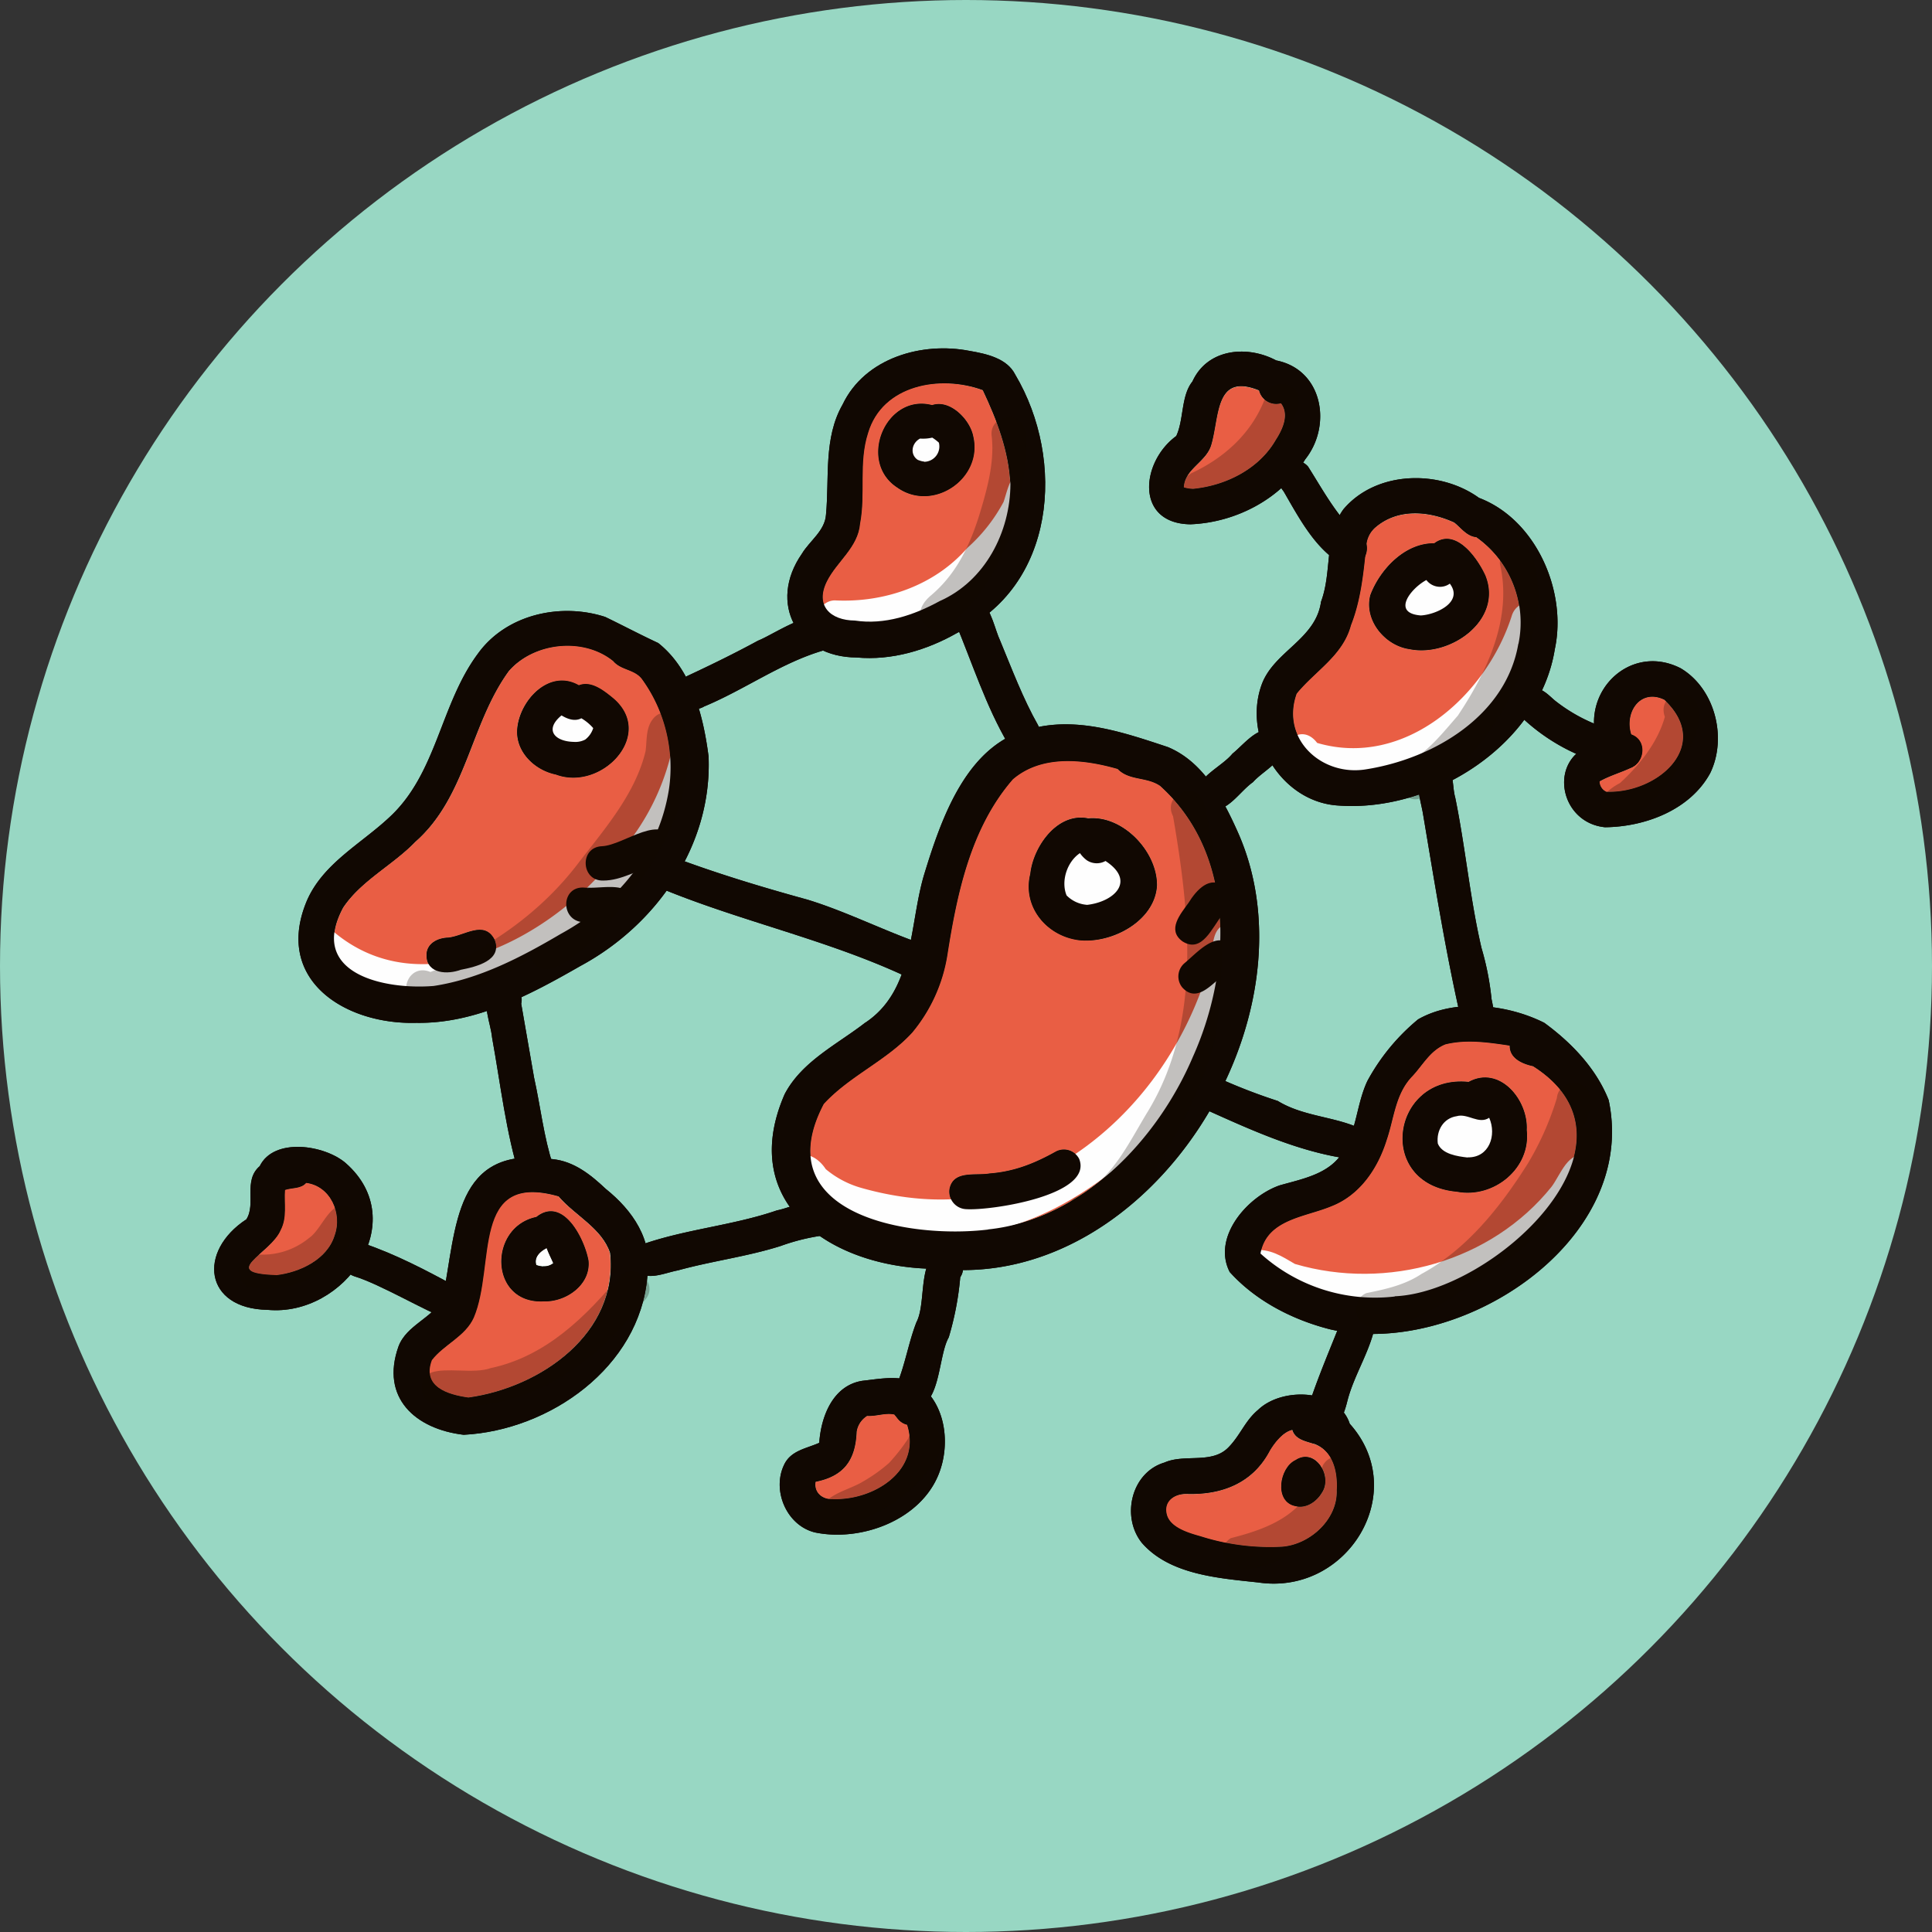<svg xmlns="http://www.w3.org/2000/svg" width="450" height="450" viewBox="0 0 450 450">
  <rect x="0" y="0" width="450" height="450" fill="#333333" stroke="none"/>
  <g id="Layer_2" data-name="Layer 2">
    <g id="Vector_layer" data-name="Vector layer">
      <g>
        <circle cx="225" cy="225" r="225" fill="#98d7c3"/>
        <g>
          <path d="M218.6,295.53c-23.75.19-47.27-14.42-35.85-40.65,4-7.7,12.41-11.7,18.88-16.76l-.18.13-.22.16c11.77-7.52,10.47-22.77,14-34.64,4.1-13.37,10.13-31.07,25.56-34.2C251.34,167,262,170.69,272,174c8.15,3.37,12.7,11.79,16.15,19.46C307.85,236.81,268,300.73,218.6,295.53ZM230,286.37c22-2.22,39.65-20.9,47.86-40.25,9.15-20.38,10-47.23-7.64-63.08-3.2-2.18-7.2-1.16-9.9-3.94-8.08-2.31-17.72-3.32-24.41,2.42-9.82,11.3-13,26.56-15.26,41a37.36,37.36,0,0,1-8.19,18c-6,6.55-14.57,10.06-20.59,16.61-13.51,25.71,19.86,31.55,38.4,29.24Z" fill="#110802"/>
          <path d="M251.38,219c-7.59-.92-13.31-7.8-11.4-15.46.69-6.39,6.35-14.41,13.5-12.91,8-.76,16.06,7.67,16,15.61C269,214.53,259,219.79,251.38,219Zm1.76-8.23c6.44-.72,11.48-5.59,4.35-10.23a4.17,4.17,0,0,1-4.34-.16,7.12,7.12,0,0,1-1.61-1.67c-3,2-4.48,6.53-3.11,9.85A7.44,7.44,0,0,0,253.14,210.75Z" fill="#110802"/>
          <path d="M225.1,281.64a4.09,4.09,0,0,1-3.92-4.81c.95-4.31,6.07-2.93,9.31-3.51,5.81-.43,10.57-2.38,15.49-5.13a4,4,0,0,1,5.38,1.74C254.75,278.42,230.74,282,225.1,281.64Z" fill="#110802"/>
          <path d="M199.51,153.14c-13.86-.06-20.72-12.68-12.73-24.17,1.8-3,5.36-5.32,5.61-9.1.81-8.55-.61-17.83,3.87-25.65,5.2-10.9,18.55-14.66,29.57-12.49,3.9.67,8.73,1.71,10.64,5.53,11.86,20,9.39,49.46-13.48,60.13C215.89,151.45,207.67,153.89,199.51,153.14Zm-.38-8.6c6.91,1.05,13.77-1.26,19.73-4.53,10.59-4.67,16.44-16.09,16.49-27.25-.34-7.7-3.16-15-6.43-21.91l0,0c-9.89-3.63-23.39-1.25-26.73,10-2.24,6.95-.53,14.11-1.87,21.13-.47,5.54-5.4,8.79-7.71,13.4C189.77,141.06,193.4,144.49,199.13,144.54Z" fill="#110802"/>
          <path d="M209,113.56c-9.36-6.08-2.65-22,8.11-19.2,4.17-1.41,8.86,3.39,9.58,7.31C229,111.48,217.28,119.43,209,113.56Zm6.23-6a3.57,3.57,0,0,0,3.45-4.46,11,11,0,0,0-1.54-1.17,9.41,9.41,0,0,1-2.84.22c-2.13,1.13-2.45,4.08-.13,5.19-.16-.1-.3-.18-.43-.28A4,4,0,0,0,215.27,107.51Z" fill="#110802"/>
          <path d="M97,238.24c-16.63.47-33.23-10-25.55-28.38,3.69-8.61,12.42-13.18,19-19.27,11.33-10.22,12-26.37,20.83-38.29,6.57-9.19,19.27-12,29.7-8.6,4.14,2,8.16,4.13,12.33,6.07,7.8,6.17,10.51,16.95,11.73,26.42.86,20.66-12.06,39.21-29.81,48.78C123.53,231.68,110.84,238.46,97,238.24Zm4-8.59c10.68-1.62,20.46-6.73,29.6-12.12,13.13-7.18,22.88-18.76,25.22-33.76a35,35,0,0,0-6.21-25.49c-1.72-2.43-4.95-2.11-6.79-4.32-7-5.63-18.49-4.35-24.31,2.31-9.05,12.42-9.85,29.28-21.81,39.81-5.23,5.43-12.59,9-16.8,15.31C71.68,226.74,89.34,230.59,101,229.65Z" fill="#110802"/>
          <path d="M129.47,180.4c-4.89-1-9.34-5.23-9-10.46.46-6.74,7.46-14.29,14.37-10.33,2.79-1.09,5.59,1.07,7.67,2.75C153,170.75,140.27,184.44,129.47,180.4Zm4.22-7.6a4.88,4.88,0,0,0,2.62-.54,5.38,5.38,0,0,0,1.86-2.67,11.05,11.05,0,0,0-2.76-2.29c-1.53.8-3.23.18-4.62-.67C126.7,170,129.22,172.72,133.69,172.8Z" fill="#110802"/>
          <path d="M99.35,222.69c-.14-2.92,2.59-4.26,5.13-4.3,3.78-.46,8.27-4.08,10.67.38,2.08,4.95-4.32,6.43-7.86,7.12C104.31,227,99.52,226.89,99.35,222.69Z" fill="#110802"/>
          <path d="M108,334.19c-11.31-1.34-19.41-8.67-15.19-20.55,1.87-5.05,8-6.61,10.31-11.22,3.3-16.6,2.56-35.92,25.63-32.43,4.93.5,8.84,3.62,12.31,6.9,6.26,5,11.16,12,9.73,20.4C149,318.48,128,333.15,108,334.19Zm1.14-8.66c16.85-2.32,35-15,33-33.7-1.94-5.82-8.17-8.69-12-13.18-20.68-5.89-14.61,16.14-19.79,28.26-2,4.41-6.93,6.22-9.76,9.89C98.26,323,104.21,324.85,109.09,325.53Z" fill="#110802"/>
          <path d="M126.73,303.11c-12.8.73-13.1-17.29-1.8-19.65,6.19-4.92,11.2,5,12.14,10.15C137.65,299.21,131.87,303.26,126.73,303.11Zm-.17-8.16a3.33,3.33,0,0,0,2.31-.72c-.31-.73-.67-1.45-1-2.19-.19-.44-.36-.88-.55-1.32h0c-1.49.77-3,2.08-2.41,3.94h0A5.17,5.17,0,0,0,126.56,295Z" fill="#110802"/>
          <path d="M62.33,305.09C47.51,304.83,46,291.45,57.39,284c2.31-3.62-.81-9,3.11-12.39,3.32-6.76,15.17-4.94,20.06-.67C95.93,284.48,80.3,306.75,62.33,305.09Zm2-8.06c5.5-.62,11.94-3.65,13.65-9.3,1.83-5.1-1-11.5-6.66-12.22-1.24,1.43-3.31,1.09-4.94,1.65-.24,3.15.54,6.38-1,9.33C63.1,292,50.56,296.58,64.32,297Z" fill="#110802"/>
          <path d="M104.26,307.26c-5.28-1.91-15.55-8.09-21.76-10-4.55-1.56-2.35-8.86,2.3-7.61,7.35,2.5,14.43,6.21,21.22,9.9C110.35,301,108.82,307.78,104.26,307.26Z" fill="#110802"/>
          <path d="M121.15,274.37c-3.31-10.53-4.54-21.76-6.53-32.66-.36-3.62-2.46-7.72-.5-11.15,2.42-3.61,8.28-.9,7.28,3.23,1,5.75,2,11.47,3,17.23,1.51,6.77,2.24,13.81,4.41,20.39C130.26,276.11,123.33,278.89,121.15,274.37Z" fill="#110802"/>
          <path d="M210.59,227.24c-18.34-8.48-38.11-12.67-56.67-20.34-4.44-1.24-3.06-8.35,1.59-7.75,10.67,4.07,21.55,7.37,32.57,10.4,9.12,2.79,17.79,7.24,26.77,10.34a3.35,3.35,0,0,0-1.11-.21C221.12,220.85,217.06,231,210.59,227.24Z" fill="#110802"/>
          <path d="M234.86,173.34c-5.19-8.74-8.49-19.16-12.35-28.36-1.74-3.57,2.82-7.38,6-5,2.46,2.12,3.22,6.67,4.45,9.26,2.7,6.52,5.35,13.56,8.8,19.63C243.88,173.11,237.78,177,234.86,173.34Z" fill="#110802"/>
          <path d="M147.72,294.53a4,4,0,0,1,2.49-5,5,5,0,0,0-.81.39c10.21-3.62,21.29-4.46,31.57-8,4.07-.81,9.45-4.1,13-.68,2.19,2.21.25,6.65-2.66,6.58a48.63,48.63,0,0,0-9.5,2.4c-7.79,2.47-16.13,3.52-23.92,5.68C154.53,296.5,149.38,299.13,147.72,294.53Z" fill="#110802"/>
          <path d="M211.35,327.74a4.15,4.15,0,0,1-2.43-5.31c1.92-4.65,2.72-9.81,4.54-14.47,2.64-5-.35-17.25,7.8-16.57a4,4,0,0,1,2.4,6.11,69.84,69.84,0,0,1-2.68,14C218.27,316.24,219.24,329.45,211.35,327.74Z" fill="#110802"/>
          <path d="M189.85,356.94c-6.63-1.59-10.12-9.79-7.2-15.8,1.58-3.32,5.2-3.74,8.17-5.08.42-6.2,3.21-13.4,10.08-14.45,4.4-.48,9.54-1.58,13.44,1.11,6,4.64,7,13.75,4.36,20.48C214.52,354,200.68,359.17,189.85,356.94Zm3.85-7.76c9.6.5,21.07-6.5,17.59-17.33a3.88,3.88,0,0,1-2.12-1.32c-.29-.34-.56-.71-.85-1.06-2.09-.48-4.24.47-6.35.31a5.29,5.29,0,0,0-2.45,3.69c-.26,6.64-3,10.36-9.56,11.66-.43,2.47,1.53,4.14,3.88,4.06Z" fill="#110802"/>
          <path d="M278.64,184.86c.31-4,6-6.33,8.43-9.32,3-2.39,7.14-8.19,11-4.1,3.43,4.71-3.6,7.71-6.21,10.72-3,2.13-5.23,6.08-9,6.6A4.11,4.11,0,0,1,278.64,184.86Z" fill="#110802"/>
          <path d="M311.83,187.63c-13.39-.72-22.47-15.89-17.94-28.23,2.86-7.72,12.58-10.46,13.8-19.24,2.63-7,.71-15.3,5.22-21.54,7.62-9,22.36-9.31,31.57-2.66,13.34,5.07,20.55,21.8,17.67,35.22C358.57,173.58,333.57,189.19,311.83,187.63Zm6.53-8.47c15.85-2.55,32.5-12.61,35.3-29.28,0,.07,0,.09,0,.16a24.36,24.36,0,0,0-9.79-24.93c-2.2-.2-3.55-2.16-5.14-3.43-5.93-2.7-13-3.31-18.2,1a6.17,6.17,0,0,0-2.28,4.3c-.65,6.29-1.23,12.7-3.59,18.65-1.87,7.09-8.4,10.68-12.65,15.94C298.22,172.15,307.93,181,318.36,179.16Z" fill="#110802"/>
          <path d="M328.3,151.19c-5.7-.79-10.65-6.75-9.12-12.57,2.25-6,8.07-12.17,14.88-12.07,5-3.72,10.05,3.42,11.91,7.5C350.17,144.41,337.75,153.15,328.3,151.19Zm2.64-7.84c3.59-.2,10-3.13,6.75-7.41a3.88,3.88,0,0,1-2.18.74,4,4,0,0,1-3.28-1.58C328.65,137,324,142.82,330.94,143.35Z" fill="#110802"/>
          <path d="M277.9,113.88c7.64-.75,15.39-4.61,19.29-11.42,1.57-2.43,3.21-5.92,1.18-8.55a4.09,4.09,0,0,1-5.1-3c-10.3-4.19-9.2,6-11.13,12.62-1.11,4.06-6.26,5.65-6.42,10A8.82,8.82,0,0,0,277.9,113.88Zm-.63,8.24c-12.92-.18-11.58-14.52-3.3-20.56,1.79-3.81,1.09-9.38,3.77-12.7,3.46-7.65,12.73-8.53,19.51-4.91C308.11,86.1,310.31,99.1,304,107,298.5,116.22,287.78,121.72,277.27,122.12Z" fill="#110802"/>
          <path d="M313.47,131.84c-6.8-3.23-10.85-11.15-14.5-17.41-1.52-1.85-1.93-4.55.09-6.22a4,4,0,0,1,5.62.48c3.17,5,6.21,10.63,10.28,14.61a4,4,0,0,0,1.32,1C320.43,126.36,317.91,133,313.47,131.84Z" fill="#110802"/>
          <path d="M160,164.72c-2.9-1.35-2.72-5.79,0-7.23,5.57-2.6,11.13-5.31,16.55-8.26,4.72-1.9,16-10.28,18.6-2.4a4.06,4.06,0,0,1-3.28,4.65c-9.87,2.86-18.41,9.15-27.86,13.07A4.14,4.14,0,0,1,160,164.72Z" fill="#110802"/>
          <path d="M313,269.74c-11.16-1.78-21.76-6.62-31.95-11.2a4,4,0,0,1,4-6.89,133,133,0,0,0,12.56,4.78c5.59,3.42,12.29,3.59,18.12,5.94C319.14,264.59,317,270.33,313,269.74Z" fill="#110802"/>
          <path d="M309.87,309.64c-8.8-2.22-17.4-6.65-23.45-13.37-4.15-8.12,4.15-17.59,11.65-20.18,5.48-1.56,11.82-2.67,14.89-8.06,3.05-5,3.06-11,5.53-16.25a48.59,48.59,0,0,1,11.81-14.35c8.59-4.91,20.79-3.52,29.39.8,6.31,4.61,12.08,10.6,15,18C381.73,289.39,339.62,316.48,309.87,309.64Zm14.91-7.71c22.72-.82,60.82-35.51,32.3-53.6-2.5-.53-5.5-1.83-5.43-4.79-5-.75-10.12-1.51-15-.29-3.51,1.41-5.26,4.82-7.67,7.4-4,4.11-4.25,9.78-6,14.88-2.06,6.62-6.24,12.86-12.92,15.44-6.12,2.55-15,3-16.47,11a39.78,39.78,0,0,0,31.37,10Z" fill="#110802"/>
          <path d="M339.34,277.57c-19.13-1.71-15.24-27.4,2.73-25.57,7.21-3.95,13.92,4.2,13.53,11.22C356.63,272.16,347.87,279.2,339.34,277.57Zm2.52-8c5,.11,6.8-5.16,5-9.22-2.43,1.63-5-1.11-7.56-.37-3.12.46-4.78,3.37-4.41,6.36C335.86,268.82,339.46,269.34,341.86,269.61Z" fill="#110802"/>
          <path d="M305.61,333.54a4.26,4.26,0,0,1-.87-5.94c2.29-7,5.24-13.79,7.92-20.61a3.54,3.54,0,0,0-.15,1.11c-.08-5.18,7.75-5.44,7.94-.25-1,6.45-5,12.12-6.62,18.46C312.92,330.05,310.52,336.59,305.61,333.54Z" fill="#110802"/>
          <path d="M293.1,368.59c-9.21-1-20.66-1.79-27.14-9.23-4.88-6.1-2.47-16.41,5.28-18.71,4.71-2.09,11.05.44,14.9-3.54,2.79-2.86,3.87-6.21,6.89-8.72,5.61-5.42,18.71-4.93,21.35,3.23C328.61,347.49,313.89,371.66,293.1,368.59Zm5.55-8.31c6.55-.52,13-6.43,12.72-13.21.27-4.53-1-9.64-5.88-11l.37.11.31.15c-1.93-.66-4.48-1-5.14-3.31-2.27.49-4.23,3.15-5.25,4.84-4,7.66-11.3,10.36-19.37,10.09-2.85-.06-5.45,1.73-4.63,4.84s5.39,4.34,7.92,5.06A53.31,53.31,0,0,0,298.65,360.28Z" fill="#110802"/>
          <path d="M301.75,350.81c-5.1-1-3.74-9,0-10.73,4.54-3,8.77,3.78,6.1,7.63C306.62,349.79,304.21,351.41,301.75,350.81Z" fill="#110802"/>
          <path d="M373.84,192.68c-11.06-1.08-13.56-16.93-1.77-19.57-4-12.07,7.7-23.41,19.37-17.47,8,4.72,10.91,16.18,6.9,24.43C393.68,188.65,383.19,192.59,373.84,192.68Zm.34-8.24c12.1.4,24.74-10.89,13.49-21.46-5.73-2.77-9.52,3.19-7.62,8.38a4.13,4.13,0,0,1-.36,7.56c-2.35,1.08-4.86,1.79-7.13,3.07h0A2.72,2.72,0,0,0,374.18,184.44Z" fill="#110802"/>
          <path d="M377.62,178.84a45.6,45.6,0,0,1-22.75-11.35c-3-2-1.37-7.24,2.27-7.18,2.09-.07,3.52,1.58,5,2.84a38.53,38.53,0,0,0,17.37,7.78C384.63,172.17,382.79,180,377.62,178.84Z" fill="#110802"/>
          <path d="M340.59,238.67c-3.78-16.21-6.41-32.91-9.2-49.42-.74-4-3.24-11.53,2.77-12.25,4.9-.05,3.85,5.49,4.79,8.77,2.37,11.55,3.45,23.6,6.11,35a65,65,0,0,1,2.35,11.93c.53,2.61,1.4,6.08-1.69,7.44A4.1,4.1,0,0,1,340.59,238.67Z" fill="#110802"/>
          <path d="M225.11,281.65c5.63.36,29.63-3.23,26.26-11.71A4,4,0,0,0,246,268.2c-4.93,2.75-9.7,4.68-15.5,5.13-3.25.56-8.36-.81-9.3,3.51A4.09,4.09,0,0,0,225.11,281.65Zm44.39-75.43c0-7.93-8-16.37-16-15.62-7.17-1.49-12.81,6.53-13.52,12.92-1.9,7.66,3.82,14.54,11.41,15.45S269,214.52,269.5,206.22Zm.7-23.18c17.67,15.85,16.77,42.7,7.62,63.09-8.2,19.34-25.87,38-47.85,40.24-18.58,2.21-51.57-3.69-38.13-29.27,6-6.56,14.61-10.06,20.6-16.62a37.28,37.28,0,0,0,8.17-18c2.3-14.39,5.46-29.66,15.27-41,6.69-5.72,16.33-4.73,24.42-2.41C263,181.88,267,180.87,270.2,183Z" fill="#e95e44"/>
          <path d="M339.34,277.56c8.52,1.64,17.29-5.41,16.27-14.34.38-7-6.32-15.16-13.54-11.22C324.1,250.18,320.2,275.86,339.34,277.56Zm17.74-29.23c28.51,18.08-9.55,52.75-32.26,53.61a39.92,39.92,0,0,1-31.26-10c1.44-8,10.36-8.41,16.48-11,6.68-2.58,10.85-8.82,12.92-15.44,1.77-5.11,2-10.77,6-14.89,2.42-2.56,4.16-6,7.68-7.39,4.87-1.21,10-.47,15,.3C351.59,246.51,354.58,247.8,357.08,248.33Z" fill="#e95e44"/>
          <path d="M328.29,151.2c9.46,2,21.87-6.78,17.67-17.14-1.85-4.1-6.93-11.23-11.9-7.51-6.81-.1-12.64,6.06-14.89,12.06C317.65,144.44,322.6,150.41,328.29,151.2Zm15.55-26.09a24.34,24.34,0,0,1,9.8,24.93.92.92,0,0,0,0-.16c-2.79,16.68-19.44,26.72-35.29,29.29-10.44,1.83-20.13-7-16.36-17.61,4.23-5.26,10.77-8.85,12.64-15.93,2-5.12,2.75-10.58,3.31-16v0a4.42,4.42,0,0,0,.33-2.9h0a6.07,6.07,0,0,1,2.23-4c5.22-4.28,12.28-3.69,18.2-1C340.3,122.94,341.66,124.91,343.84,125.11Z" fill="#e95e44"/>
          <path d="M209,113.56c8.24,5.87,19.91-2.08,17.69-11.9-.73-3.9-5.41-8.72-9.58-7.29C206.38,91.52,199.68,107.49,209,113.56Zm19.88-22.72c3.27,6.89,6.08,14.22,6.43,21.93,0,11.15-5.91,22.57-16.49,27.23-6,3.28-12.81,5.59-19.73,4.53-5.74,0-9.36-3.47-6.53-9.13,2.3-4.61,7.23-7.86,7.71-13.4,1.34-7-.38-14.18,1.85-21.13,3.34-11.28,16.84-13.67,26.74-10Z" fill="#e95e44"/>
          <path d="M107.29,225.89c3.54-.68,9.94-2.17,7.86-7.11-2.4-4.47-6.89-.85-10.68-.4-2.53.05-5.26,1.39-5.13,4.32C99.51,226.88,104.31,227,107.29,225.89Zm22.18-45.5c10.79,4.05,23.53-9.65,13-18-2.08-1.67-4.88-3.83-7.67-2.74-6.9-4-13.92,3.59-14.37,10.32C120.13,175.16,124.58,179.4,129.47,180.39Zm20.17-22.11a35,35,0,0,1,6.21,25.48c-2.33,15-12.1,26.59-25.22,33.76-9.15,5.39-18.93,10.52-29.6,12.13-11.7.94-29.35-2.92-21.09-18.25,4.2-6.36,11.56-9.9,16.79-15.32,12-10.53,12.76-27.39,21.81-39.81,5.82-6.66,17.31-8,24.3-2.3C144.7,156.17,147.92,155.85,149.64,158.28Z" fill="#e95e44"/>
          <path d="M387.67,163c11.25,10.58-1.39,21.86-13.48,21.46a2.71,2.71,0,0,1-1.64-2.45h0c2.26-1.28,4.76-2,7.11-3.06a3.74,3.74,0,0,0,1.52-1l.12-.12c1.85-1.9,1.75-5.65-1.36-6.73C378.27,166,382.05,160.25,387.67,163Z" fill="#e95e44"/>
          <path d="M307.87,347.72c2.68-3.86-1.55-10.67-6.09-7.63-3.77,1.7-5.13,9.7,0,10.72C304.22,351.41,306.63,349.79,307.87,347.72Zm-1.7-11.35c4.35,1.55,5.46,6.4,5.19,10.7.28,6.79-6.17,12.69-12.7,13.21a53.62,53.62,0,0,1-19-2.39c-2.53-.72-7-1.85-7.9-5.06s1.77-4.9,4.61-4.85c8.08.28,15.41-2.41,19.38-10.07,1-1.71,3-4.36,5.24-4.85C301.68,335.34,304.23,335.71,306.17,336.37Z" fill="#e95e44"/>
          <path d="M211.29,331.85c3.48,10.84-8,17.82-17.6,17.34-2.28,0-4.15-1.64-3.72-4.05,6.55-1.31,9.3-5,9.56-11.67a5.21,5.21,0,0,1,2.45-3.69c2.1.17,4.25-.79,6.34-.31.29.35.56.73.86,1.06A3.82,3.82,0,0,0,211.29,331.85Z" fill="#e95e44"/>
          <path d="M126.73,303.11c5.14.15,10.92-3.9,10.34-9.5-.94-5.14-6-15.07-12.15-10.16C113.62,285.82,113.92,303.84,126.73,303.11Zm15.32-11.28c2,18.73-16.12,31.38-33,33.7-4.88-.68-10.84-2.56-8.55-8.74,2.83-3.65,7.81-5.47,9.76-9.89,5.18-12.11-.9-34.13,19.79-28.26C133.89,283.14,140.11,286,142.05,291.83Z" fill="#e95e44"/>
          <path d="M71.32,275.51c5.67.71,8.48,7.12,6.65,12.23-1.71,5.64-8.14,8.67-13.65,9.3-13.75-.47-1.23-5,1-10.54,1.56-3,.76-6.19,1-9.35C68,276.6,70.08,276.93,71.32,275.51Z" fill="#e95e44"/>
          <path d="M298.37,93.9c2,2.64.4,6.13-1.19,8.56-3.9,6.82-11.64,10.67-19.29,11.42a8.8,8.8,0,0,1-2.17-.3c.15-4.35,5.31-5.94,6.42-10C284.06,97,283,86.77,293.28,91A4.06,4.06,0,0,0,298.37,93.9Z" fill="#e95e44"/>
          <path d="M127.87,292c.33.73.68,1.46,1,2.19a3.24,3.24,0,0,1-2.3.72,5.07,5.07,0,0,1-1.65-.29h0c-.54-1.87.93-3.18,2.42-4v0C127.51,291.16,127.67,291.61,127.87,292Z" fill="#fefefe"/>
          <path d="M221.76,287.63c-12.43-.38-27.18-1.09-36.1-10.77-4.34-.92-3.71-7.8.82-7.81,2.59-.43,4.71,1.5,5.85,3.26a22.31,22.31,0,0,0,8.06,4.31c14.73,4.24,31.11,4.2,44.29-4.31,18.57-10.05,31.82-28.38,37.31-48.52.64-3.22.05-8.43,4.55-8.65a4,4,0,0,1,4.15,3.87c.1,7-2.41,13.4-5.35,19.52a110.05,110.05,0,0,1-12.09,20.92C260.35,273.88,241.79,287.66,221.76,287.63Z" fill="#fefefe"/>
          <path d="M304,181.84a4.25,4.25,0,0,1-2.44-2.63c-5.69-4.36,1-11.8,5.23-6.17,20.49,6,39.41-11.1,45.31-29.54,1.3-4.45,7.87-4.25,8.21.63-1,19.75-15.64,37.74-36.27,38.15C317.41,182.29,310.41,184.28,304,181.84Z" fill="#fefefe"/>
          <path d="M319.05,304.65c-8.85.11-18-.49-25.52-5.41-5.89,1.05-7.67-7.28-1.55-8,3.67-.54,6.64,1.4,9.63,3.16,21.45,6.3,45.83-.58,59.79-18,2.12-2.81,3.89-8.63,8.33-7.12,6.46,3.12-1.23,10.83-3.7,14.41C354.08,296.62,336.94,305.32,319.05,304.65Z" fill="#fefefe"/>
          <path d="M90.65,232.16c-5.75-1.29-11.91-3.78-16.32-7.64-1.57-1.15-3.45-2.41-3.45-4.57A4,4,0,0,1,77.69,217c20.33,17.18,49,2.11,63.8-15.27a54.81,54.81,0,0,0,15.16-27.67A4.06,4.06,0,0,1,161,171c12,2.47-9.72,34.82-15.48,38.5C131.86,224.44,111.31,235.4,90.65,232.16Z" fill="#fefefe"/>
          <path d="M197.21,147.91c-2.88.2-6.57-.39-6.7-3.95a4,4,0,0,1,3.9-4.12c11.62.59,23.31-3.48,30.93-12.25a38.55,38.55,0,0,0,8.42-10.7c1.07-3.16,1.9-8.44,6.4-7.51,3.44.94,3.6,4.4,2.25,7a21,21,0,0,1-3.14,7.18C230.2,137.82,214.47,148.41,197.21,147.91Z" fill="#fefefe"/>
          <path d="M214.37,111.59a6.31,6.31,0,0,1-3.43-4.37,7.64,7.64,0,0,1-.06-3,4,4,0,0,1,3-5.54,4.09,4.09,0,0,1,6,.14C228.72,101.51,222.37,115.81,214.37,111.59Z" fill="#fefefe"/>
          <path d="M131.65,177c-7.28-2.47-7.66-12.07.26-13.81,2.61-.62,5.22.89,7.7,1.42C151.3,170.13,141.93,181.93,131.65,177Z" fill="#fefefe"/>
          <path d="M248.11,212.11c-10.22-6.8,5.61-24.77,11.69-12.34,5,.88,6.82,7,2.35,9.85C258.05,211.68,252.51,215,248.11,212.11Z" fill="#fefefe"/>
          <path d="M329.2,148c-9.56-1.87-4-17.61,4-15.54C345.37,134.14,340,150.49,329.2,148Z" fill="#fefefe"/>
          <path d="M337.84,272.64c-11.3-4.19-3.83-20.07,6.8-15.57C354.42,262.53,348.24,275.54,337.84,272.64Z" fill="#fefefe"/>
          <path d="M218.6,295.53c-23.75.19-47.27-14.42-35.85-40.65,4-7.7,12.41-11.7,18.88-16.76l-.18.13-.22.16c11.77-7.52,10.47-22.77,14-34.64,4.1-13.37,10.13-31.07,25.56-34.2C251.34,167,262,170.69,272,174c8.15,3.38,12.7,11.79,16.15,19.46C307.85,236.81,268,300.73,218.6,295.53ZM230,286.37c22-2.22,39.65-20.9,47.86-40.25,9.15-20.38,10-47.23-7.64-63.08-3.2-2.18-7.2-1.16-9.9-3.94-8.08-2.31-17.72-3.32-24.41,2.42-9.82,11.3-13,26.56-15.26,41a37.36,37.36,0,0,1-8.19,18c-6,6.55-14.57,10.06-20.59,16.61-13.51,25.71,19.86,31.55,38.4,29.24Z" fill="#110802"/>
          <path d="M251.38,219c-7.59-.92-13.32-7.8-11.4-15.46.69-6.39,6.35-14.41,13.5-12.91,8-.76,16.06,7.67,16,15.61C269,214.53,259,219.79,251.38,219Zm1.76-8.23c6.44-.72,11.48-5.58,4.35-10.23a4.17,4.17,0,0,1-4.34-.16,7.12,7.12,0,0,1-1.61-1.67c-3,2-4.48,6.53-3.11,9.85A7.44,7.44,0,0,0,253.14,210.75Z" fill="#110802"/>
          <path d="M225.1,281.64a4.09,4.09,0,0,1-3.92-4.81c.95-4.31,6.07-2.93,9.31-3.51,5.81-.43,10.57-2.38,15.49-5.13a4,4,0,0,1,5.38,1.74C254.75,278.42,230.74,282,225.1,281.64Z" fill="#110802"/>
          <path d="M199.51,153.14c-13.86-.06-20.72-12.68-12.73-24.17,1.8-3,5.36-5.32,5.61-9.1.81-8.55-.61-17.83,3.87-25.65,5.2-10.9,18.55-14.66,29.57-12.49,3.9.67,8.73,1.71,10.64,5.53,11.86,20,9.39,49.46-13.48,60.13C215.89,151.45,207.67,153.89,199.51,153.14Zm-.38-8.6c6.91,1.05,13.77-1.26,19.73-4.53,10.59-4.67,16.44-16.09,16.49-27.25-.34-7.7-3.16-15-6.43-21.91l0,0c-9.89-3.63-23.39-1.25-26.73,10-2.24,6.95-.53,14.11-1.87,21.13-.47,5.54-5.4,8.79-7.71,13.4C189.77,141.06,193.4,144.49,199.13,144.54Z" fill="#110802"/>
          <path d="M209,113.56c-9.36-6.08-2.65-22,8.11-19.2,4.17-1.41,8.86,3.39,9.58,7.31C229,111.48,217.28,119.43,209,113.56Zm6.23-6a3.57,3.57,0,0,0,3.45-4.46,11,11,0,0,0-1.54-1.17,9.41,9.41,0,0,1-2.84.22c-2.13,1.13-2.45,4.08-.13,5.19-.16-.1-.3-.18-.43-.28A4,4,0,0,0,215.27,107.51Z" fill="#110802"/>
          <path d="M97,238.24c-16.63.47-33.23-10-25.55-28.37,3.69-8.62,12.42-13.19,19-19.28,11.33-10.22,12-26.37,20.83-38.29,6.57-9.18,19.26-12,29.7-8.6,4.14,2,8.16,4.13,12.33,6.07,7.8,6.17,10.51,16.95,11.73,26.42.86,20.66-12.07,39.21-29.81,48.78C123.53,231.68,110.84,238.46,97,238.24Zm4-8.59c10.68-1.62,20.45-6.73,29.6-12.12,13.13-7.18,22.88-18.76,25.22-33.76a35,35,0,0,0-6.21-25.49c-1.72-2.43-4.95-2.11-6.79-4.32-7-5.63-18.49-4.35-24.31,2.31-9.05,12.42-9.85,29.28-21.81,39.81-5.23,5.43-12.59,9-16.8,15.31C71.68,226.74,89.34,230.59,101,229.65Z" fill="#110802"/>
          <path d="M129.47,180.4c-4.89-1-9.34-5.23-9-10.46.46-6.74,7.46-14.29,14.36-10.33,2.8-1.09,5.6,1.07,7.68,2.75C153,170.75,140.27,184.44,129.47,180.4Zm4.22-7.6a4.88,4.88,0,0,0,2.62-.54,5.38,5.38,0,0,0,1.86-2.67,11.05,11.05,0,0,0-2.76-2.29c-1.53.8-3.23.18-4.62-.67C126.7,170,129.22,172.72,133.69,172.8Z" fill="#110802"/>
          <path d="M99.35,222.69c-.14-2.92,2.59-4.26,5.13-4.3,3.78-.46,8.27-4.08,10.67.38,2.08,4.95-4.32,6.43-7.86,7.12C104.31,227,99.52,226.89,99.35,222.69Z" fill="#110802"/>
          <path d="M108,334.19c-11.31-1.34-19.41-8.67-15.19-20.55,1.87-5.05,8-6.61,10.31-11.22,3.3-16.6,2.56-35.92,25.63-32.43,4.92.5,8.84,3.62,12.31,6.9,6.26,5,11.16,12,9.73,20.4C149,318.48,128,333.15,108,334.19Zm1.14-8.66c16.85-2.32,35-15,33-33.7-1.94-5.82-8.17-8.69-12-13.18-20.68-5.89-14.61,16.14-19.79,28.26-2,4.41-6.93,6.22-9.76,9.89C98.26,323,104.21,324.85,109.09,325.53Z" fill="#110802"/>
          <path d="M126.73,303.11c-12.8.73-13.1-17.29-1.8-19.65,6.19-4.92,11.2,5,12.14,10.15C137.65,299.21,131.87,303.26,126.73,303.11Zm-.17-8.16a3.34,3.34,0,0,0,2.31-.72c-.31-.73-.67-1.45-1-2.19-.19-.44-.36-.88-.55-1.32h0c-1.49.77-3,2.08-2.41,3.94h0A5.17,5.17,0,0,0,126.56,295Z" fill="#110802"/>
          <path d="M62.33,305.09C47.51,304.83,46,291.45,57.39,284c2.31-3.62-.81-9,3.11-12.39,3.32-6.76,15.17-4.94,20.06-.67C95.93,284.48,80.3,306.75,62.33,305.09Zm2-8.06c5.5-.62,11.94-3.65,13.65-9.3,1.83-5.1-1-11.5-6.66-12.22-1.24,1.43-3.31,1.09-4.94,1.65-.24,3.15.54,6.38-1,9.33C63.1,292,50.56,296.58,64.32,297Z" fill="#110802"/>
          <path d="M104.26,307.26c-5.28-1.91-15.55-8.09-21.76-10-4.55-1.56-2.35-8.86,2.3-7.61,7.35,2.5,14.43,6.21,21.22,9.91C110.35,301,108.82,307.78,104.26,307.26Z" fill="#110802"/>
          <path d="M121.15,274.37c-3.31-10.53-4.54-21.76-6.53-32.66-.36-3.62-2.46-7.72-.5-11.15,2.42-3.61,8.28-.9,7.28,3.23,1,5.75,2,11.47,3,17.23,1.51,6.77,2.24,13.81,4.41,20.39C130.26,276.11,123.33,278.89,121.15,274.37Z" fill="#110802"/>
          <path d="M210.59,227.24c-18.34-8.48-38.11-12.67-56.67-20.34-4.44-1.24-3.06-8.35,1.59-7.75,10.67,4.07,21.55,7.37,32.57,10.4,9.12,2.79,17.79,7.24,26.77,10.34a3.35,3.35,0,0,0-1.11-.21C221.12,220.85,217.06,231,210.59,227.24Z" fill="#110802"/>
          <path d="M234.86,173.34c-5.19-8.74-8.49-19.16-12.35-28.36-1.74-3.57,2.82-7.38,6-5,2.46,2.12,3.22,6.67,4.45,9.26,2.7,6.52,5.35,13.56,8.8,19.63C243.88,173.11,237.78,177,234.86,173.34Z" fill="#110802"/>
          <path d="M147.72,294.53a4,4,0,0,1,2.49-5,5,5,0,0,0-.81.39c10.21-3.62,21.29-4.46,31.57-8,4.07-.81,9.45-4.1,13-.68,2.19,2.21.25,6.65-2.66,6.58a48.63,48.63,0,0,0-9.5,2.4c-7.79,2.47-16.13,3.52-23.92,5.68C154.53,296.5,149.38,299.13,147.72,294.53Z" fill="#110802"/>
          <path d="M211.35,327.74a4.15,4.15,0,0,1-2.43-5.31c1.92-4.65,2.72-9.81,4.54-14.47,2.64-5-.35-17.25,7.8-16.57a4,4,0,0,1,2.4,6.11,69.84,69.84,0,0,1-2.68,14C218.27,316.24,219.24,329.45,211.35,327.74Z" fill="#110802"/>
          <path d="M189.85,356.94c-6.63-1.59-10.12-9.79-7.2-15.8,1.58-3.32,5.2-3.74,8.17-5.08.42-6.2,3.21-13.4,10.08-14.45,4.4-.48,9.54-1.58,13.44,1.11,6,4.64,7,13.75,4.36,20.48C214.52,354,200.68,359.17,189.85,356.94Zm3.85-7.76c9.6.5,21.07-6.5,17.59-17.33a3.88,3.88,0,0,1-2.12-1.32c-.29-.34-.56-.71-.85-1.06-2.09-.48-4.24.47-6.35.31a5.29,5.29,0,0,0-2.45,3.69c-.26,6.64-3,10.36-9.56,11.66-.43,2.47,1.53,4.14,3.88,4.06Z" fill="#110802"/>
          <path d="M278.64,184.86c.31-4,6-6.33,8.43-9.32,3-2.39,7.14-8.19,11-4.1,3.43,4.71-3.6,7.71-6.21,10.72-3,2.13-5.23,6.08-9,6.6A4.11,4.11,0,0,1,278.64,184.86Z" fill="#110802"/>
          <path d="M311.83,187.63c-13.39-.72-22.47-15.89-17.94-28.23,2.86-7.72,12.58-10.46,13.8-19.24,2.63-7,.71-15.3,5.22-21.54,7.62-9,22.36-9.31,31.57-2.66,13.34,5.07,20.55,21.8,17.67,35.22C358.57,173.58,333.57,189.19,311.83,187.63Zm6.53-8.47c15.85-2.55,32.5-12.61,35.3-29.28,0,.07,0,.09,0,.16a24.36,24.36,0,0,0-9.79-24.93c-2.2-.2-3.55-2.16-5.14-3.43-5.93-2.7-13-3.31-18.2,1a6.17,6.17,0,0,0-2.28,4.3c-.65,6.29-1.23,12.7-3.59,18.65-1.87,7.09-8.4,10.68-12.65,15.94C298.22,172.15,307.93,181,318.36,179.16Z" fill="#110802"/>
          <path d="M328.3,151.19c-5.7-.79-10.65-6.75-9.12-12.57,2.25-6,8.07-12.17,14.88-12.07,5-3.72,10.05,3.42,11.91,7.5C350.17,144.41,337.75,153.15,328.3,151.19Zm2.64-7.84c3.59-.2,10-3.13,6.75-7.41a3.88,3.88,0,0,1-2.18.74,4,4,0,0,1-3.28-1.58C328.65,137,324,142.82,330.94,143.35Z" fill="#110802"/>
          <path d="M277.9,113.88c7.64-.75,15.39-4.61,19.29-11.42,1.57-2.43,3.21-5.92,1.18-8.55a4.09,4.09,0,0,1-5.1-3c-10.3-4.19-9.2,6-11.13,12.62-1.11,4.06-6.26,5.65-6.42,10A8.82,8.82,0,0,0,277.9,113.88Zm-.63,8.24c-12.92-.18-11.58-14.52-3.3-20.56,1.79-3.81,1.09-9.38,3.77-12.7,3.46-7.65,12.73-8.53,19.51-4.91C308.11,86.1,310.31,99.1,304,107,298.5,116.22,287.78,121.72,277.27,122.12Z" fill="#110802"/>
          <path d="M313.47,131.84c-6.8-3.23-10.85-11.15-14.5-17.41-1.52-1.85-1.93-4.55.09-6.22a4,4,0,0,1,5.62.48c3.17,5,6.21,10.63,10.28,14.61a4,4,0,0,0,1.32,1C320.43,126.36,317.91,133,313.47,131.84Z" fill="#110802"/>
          <path d="M160,164.72c-2.9-1.35-2.72-5.79,0-7.23,5.57-2.6,11.13-5.31,16.55-8.26,4.72-1.9,16-10.28,18.6-2.4a4.06,4.06,0,0,1-3.28,4.65c-9.87,2.86-18.41,9.15-27.86,13.07A4.14,4.14,0,0,1,160,164.72Z" fill="#110802"/>
          <path d="M313,269.74c-11.16-1.78-21.76-6.62-31.95-11.2a4,4,0,0,1,4-6.89,133,133,0,0,0,12.56,4.78c5.59,3.42,12.29,3.59,18.12,5.94C319.14,264.59,317,270.33,313,269.74Z" fill="#110802"/>
          <path d="M309.87,309.64c-8.8-2.22-17.4-6.65-23.45-13.37-4.15-8.12,4.15-17.59,11.65-20.18,5.47-1.56,11.82-2.67,14.89-8.06,3.05-5,3.06-11,5.53-16.25a48.59,48.59,0,0,1,11.81-14.35c8.59-4.91,20.79-3.52,29.39.8,6.31,4.61,12.08,10.6,15,18C381.73,289.39,339.62,316.48,309.87,309.64Zm14.91-7.71c22.72-.82,60.82-35.51,32.3-53.6-2.5-.53-5.5-1.83-5.43-4.79-5-.75-10.12-1.51-15-.29-3.51,1.41-5.26,4.82-7.67,7.4-4,4.11-4.25,9.78-6,14.88-2.06,6.62-6.24,12.86-12.92,15.44-6.12,2.55-15,3-16.47,11a39.78,39.78,0,0,0,31.37,10Z" fill="#110802"/>
          <path d="M339.34,277.57c-19.13-1.71-15.24-27.4,2.73-25.57,7.21-3.94,13.92,4.2,13.53,11.22C356.63,272.16,347.87,279.2,339.34,277.57Zm2.52-8c5,.11,6.8-5.16,5-9.22-2.44,1.63-5-1.11-7.56-.37-3.12.46-4.78,3.37-4.41,6.36C335.86,268.82,339.46,269.34,341.86,269.61Z" fill="#110802"/>
          <path d="M305.61,333.54a4.25,4.25,0,0,1-.87-5.94c2.29-7,5.24-13.79,7.92-20.61a3.56,3.56,0,0,0-.15,1.12c-.08-5.19,7.75-5.45,7.94-.26-1,6.45-5,12.12-6.62,18.46C312.92,330.05,310.52,336.59,305.61,333.54Z" fill="#110802"/>
          <path d="M293.1,368.59c-9.21-1-20.66-1.78-27.14-9.23-4.88-6.1-2.47-16.41,5.28-18.71,4.71-2.09,11.05.44,14.9-3.54,2.79-2.86,3.87-6.21,6.89-8.72,5.61-5.42,18.71-4.93,21.35,3.23C328.61,347.49,313.89,371.66,293.1,368.59Zm5.55-8.31c6.55-.52,13-6.43,12.72-13.21.27-4.53-1-9.64-5.88-11l.37.11.31.15c-1.93-.66-4.48-1-5.14-3.31-2.27.49-4.23,3.15-5.25,4.84-4,7.66-11.3,10.36-19.37,10.09-2.86-.06-5.45,1.73-4.63,4.84s5.39,4.34,7.92,5.06A53.28,53.28,0,0,0,298.65,360.28Z" fill="#110802"/>
          <path d="M301.75,350.81c-5.1-1-3.74-9,0-10.73,4.54-3,8.77,3.78,6.1,7.63C306.62,349.79,304.21,351.41,301.75,350.81Z" fill="#110802"/>
          <path d="M373.84,192.68c-11.06-1.08-13.56-16.93-1.77-19.57-4-12.06,7.7-23.41,19.37-17.47,8,4.72,10.91,16.18,6.9,24.43C393.68,188.65,383.19,192.59,373.84,192.68Zm.34-8.24c12.1.4,24.74-10.89,13.49-21.46-5.73-2.77-9.52,3.19-7.62,8.38a4.13,4.13,0,0,1-.36,7.56c-2.35,1.08-4.86,1.79-7.13,3.07h0A2.72,2.72,0,0,0,374.18,184.44Z" fill="#110802"/>
          <path d="M377.62,178.84a45.67,45.67,0,0,1-22.76-11.35c-3-2-1.36-7.24,2.28-7.18,2.09-.07,3.52,1.58,5,2.84a38.53,38.53,0,0,0,17.37,7.78C384.63,172.17,382.79,180,377.62,178.84Z" fill="#110802"/>
          <path d="M340.59,238.67c-3.78-16.21-6.41-32.91-9.2-49.42-.74-4-3.24-11.53,2.77-12.24,4.9-.06,3.85,5.48,4.79,8.76,2.37,11.55,3.45,23.6,6.11,35a65,65,0,0,1,2.35,11.93c.53,2.61,1.4,6.08-1.69,7.44A4.1,4.1,0,0,1,340.59,238.67Z" fill="#110802"/>
          <path d="M275.4,219.25c-3.65-2.69-.44-6.35,1.46-9,1.73-2.83,5-6.58,8.31-3.62,2.05,1.86,1.34,4.72-.46,6.47C282.34,215.92,280,222.2,275.4,219.25Z" fill="#110802"/>
          <path d="M275.38,230a4.06,4.06,0,0,1,.48-5.63c3-2.46,7.86-8.29,11.42-3.54,1.45,2.27.17,5-2.09,6.11C282.39,229,278.83,233.81,275.38,230Z" fill="#110802"/>
          <path d="M140.47,205.1c-5.17.11-5.54-7.78-.27-8s14.18-8.29,17-.59c.48,2.66-1.76,4.63-4.26,4.82C148.8,202.47,144.79,205.12,140.47,205.1Z" fill="#110802"/>
          <path d="M137.16,214.75c-7.13,1-6.94-9.6.05-7.82a6.64,6.64,0,0,0-1-.23c3.89.49,10.91-1.92,11.45,3.82C147.59,216,140.89,214.55,137.16,214.75Z" fill="#110802"/>
          <path d="M248.87,284.12a4.11,4.11,0,0,1,1.49-5.18c8.46-3.61,12.45-12.64,17-20.06,12.59-20.73,9.78-45.94,5.87-68.76-2.51-4.82,4.82-8.55,7.12-3.71a147.18,147.18,0,0,1,3.21,52.9c-2,11.45-7.7,21.76-13.4,31.7-3.59,4.8-6.61,10.36-12,13.4a12.08,12.08,0,0,1-5.65,2A3.76,3.76,0,0,1,248.87,284.12Z" fill="#110802" fill-opacity="0.25"/>
          <path d="M326.66,184.73c-2.83-3.49,1.14-6.48,3.64-8.6,3.59-2.63,6.32-6.09,9.24-9.42,6.93-10.4,12.77-22.86,9.81-35.4-.12-5.08,7.49-5.56,8-.5a31.41,31.41,0,0,1,1,10.08c-2,15.22-9.3,30.08-21,40.17-2.25,1.65-5,5.11-7.78,5.11A3.92,3.92,0,0,1,326.66,184.73Z" fill="#110802" fill-opacity="0.25"/>
          <path d="M373.68,190.26c-2.69-3.35.72-6.37,3.63-7.86,4.5-4.09,8.83-9.5,10.47-15.44-2-5.58,6.5-7.66,7.89-2.1,2.28,6-10.82,26.63-19,26.63A4.19,4.19,0,0,1,373.68,190.26Z" fill="#110802" fill-opacity="0.25"/>
          <path d="M270.26,117.25c-.69-4.32,4.55-4.93,7.18-7,7.71-3.57,14.13-9.36,17.19-17.42.37-4.73,7.66-4.62,7.93.1.2,1.87-.71,3.64-1.51,5.28a37.4,37.4,0,0,1-16,17.29c-2.9,1.26-7.49,5.08-10.93,5.08C272.46,120.58,271.08,119.71,270.26,117.25Z" fill="#110802" fill-opacity="0.25"/>
          <path d="M318.56,309c-3.51-1.14-3.68-6.42-.3-7.81,4.5-.91,8.95-1.89,12.79-4.44C341.69,291,349.56,281,355.87,271a68.24,68.24,0,0,0,6.76-15.26,4,4,0,0,1,3.86-3.62c5.86.2,4.09,6.91,2.4,10.44,5.08.23,4.85,6.42,1.92,9.11-6.21,10.61-15.56,19.66-25.86,26.43-7.45,4.13-15.25,11.13-24.09,11.13A16.27,16.27,0,0,1,318.56,309Z" fill="#110802" fill-opacity="0.25"/>
          <path d="M286.7,358.26c6.53-1.67,13.55-4,17.65-9.86a25.26,25.26,0,0,0,3.74-7,4,4,0,0,1,7.41.68c-.23,11.86-15.19,23.18-26.42,23.67l-.3,0C285,365.77,283.31,360.27,286.7,358.26Z" fill="#110802" fill-opacity="0.25"/>
          <path d="M193.75,357a4,4,0,0,1-3-4.8c1.47-4.27,6.78-5,10.24-7.11a36.69,36.69,0,0,0,6.07-4.32,44,44,0,0,0,4.49-5.72,4.16,4.16,0,0,1,4.33-3.1c9,2.62-1.21,12.94-5,16.17-3.93,3.36-8.75,5.29-13.32,7.61a4,4,0,0,1-3,1.38A3.64,3.64,0,0,1,193.75,357Z" fill="#110802" fill-opacity="0.25"/>
          <path d="M106.39,327.49c-3-.23-7.62.43-8.24-3.54-.52-5,4-4.86,8.86-4.73,2.6.08,5.28.16,7.28-.56,12.93-2.75,22.28-12.08,30.23-21.71,3.74-3.28,9.09,2.31,5.65,5.9-10,13.25-24.9,24.68-42.13,24.68C107.49,327.53,106.94,327.51,106.39,327.49Z" fill="#110802" fill-opacity="0.25"/>
          <path d="M59.32,300.12h.1c-5.12,0-5.35-7.78-.18-8A17,17,0,0,0,72,288.34c3.44-2.34,5.31-10.59,10.66-6.47a4.2,4.2,0,0,1-.05,6.05,23.58,23.58,0,0,1-20.63,12.36A23,23,0,0,1,59.32,300.12Z" fill="#110802" fill-opacity="0.25"/>
          <path d="M97.21,234c-5-2.17-2.15-9.8,3.05-7.6,13.56-5.26,25.89-14,34.61-25.58,6.1-7.9,13.14-16,15.5-25.87.35-2.62,0-5.43,1.81-7.61,2.4-2.87,7-1,7.46,2.51,3.27,16-6.67,30.81-15.9,42.9-3.06,3.94-16.38,19.16-20.14,10.43-5.72,4.68-13.3,7.34-19.77,10.49a11.54,11.54,0,0,1-4,.9A5.79,5.79,0,0,1,97.21,234Z" fill="#110802" fill-opacity="0.25"/>
          <path d="M215,145c-1.59-2.43,0-4.79,1.92-6.38,6-5.1,9.12-11.9,11.35-19.21,1.71-5.71,3.36-11.72,2.73-17.69-.79-5.1,7-6.49,7.86-1.36.94,15.28-4.22,32.68-15.45,43.37a6.61,6.61,0,0,1-5.17,3.08A3.75,3.75,0,0,1,215,145Z" fill="#110802" fill-opacity="0.25"/>
        </g>
      </g>
    </g>
  </g>
</svg>
